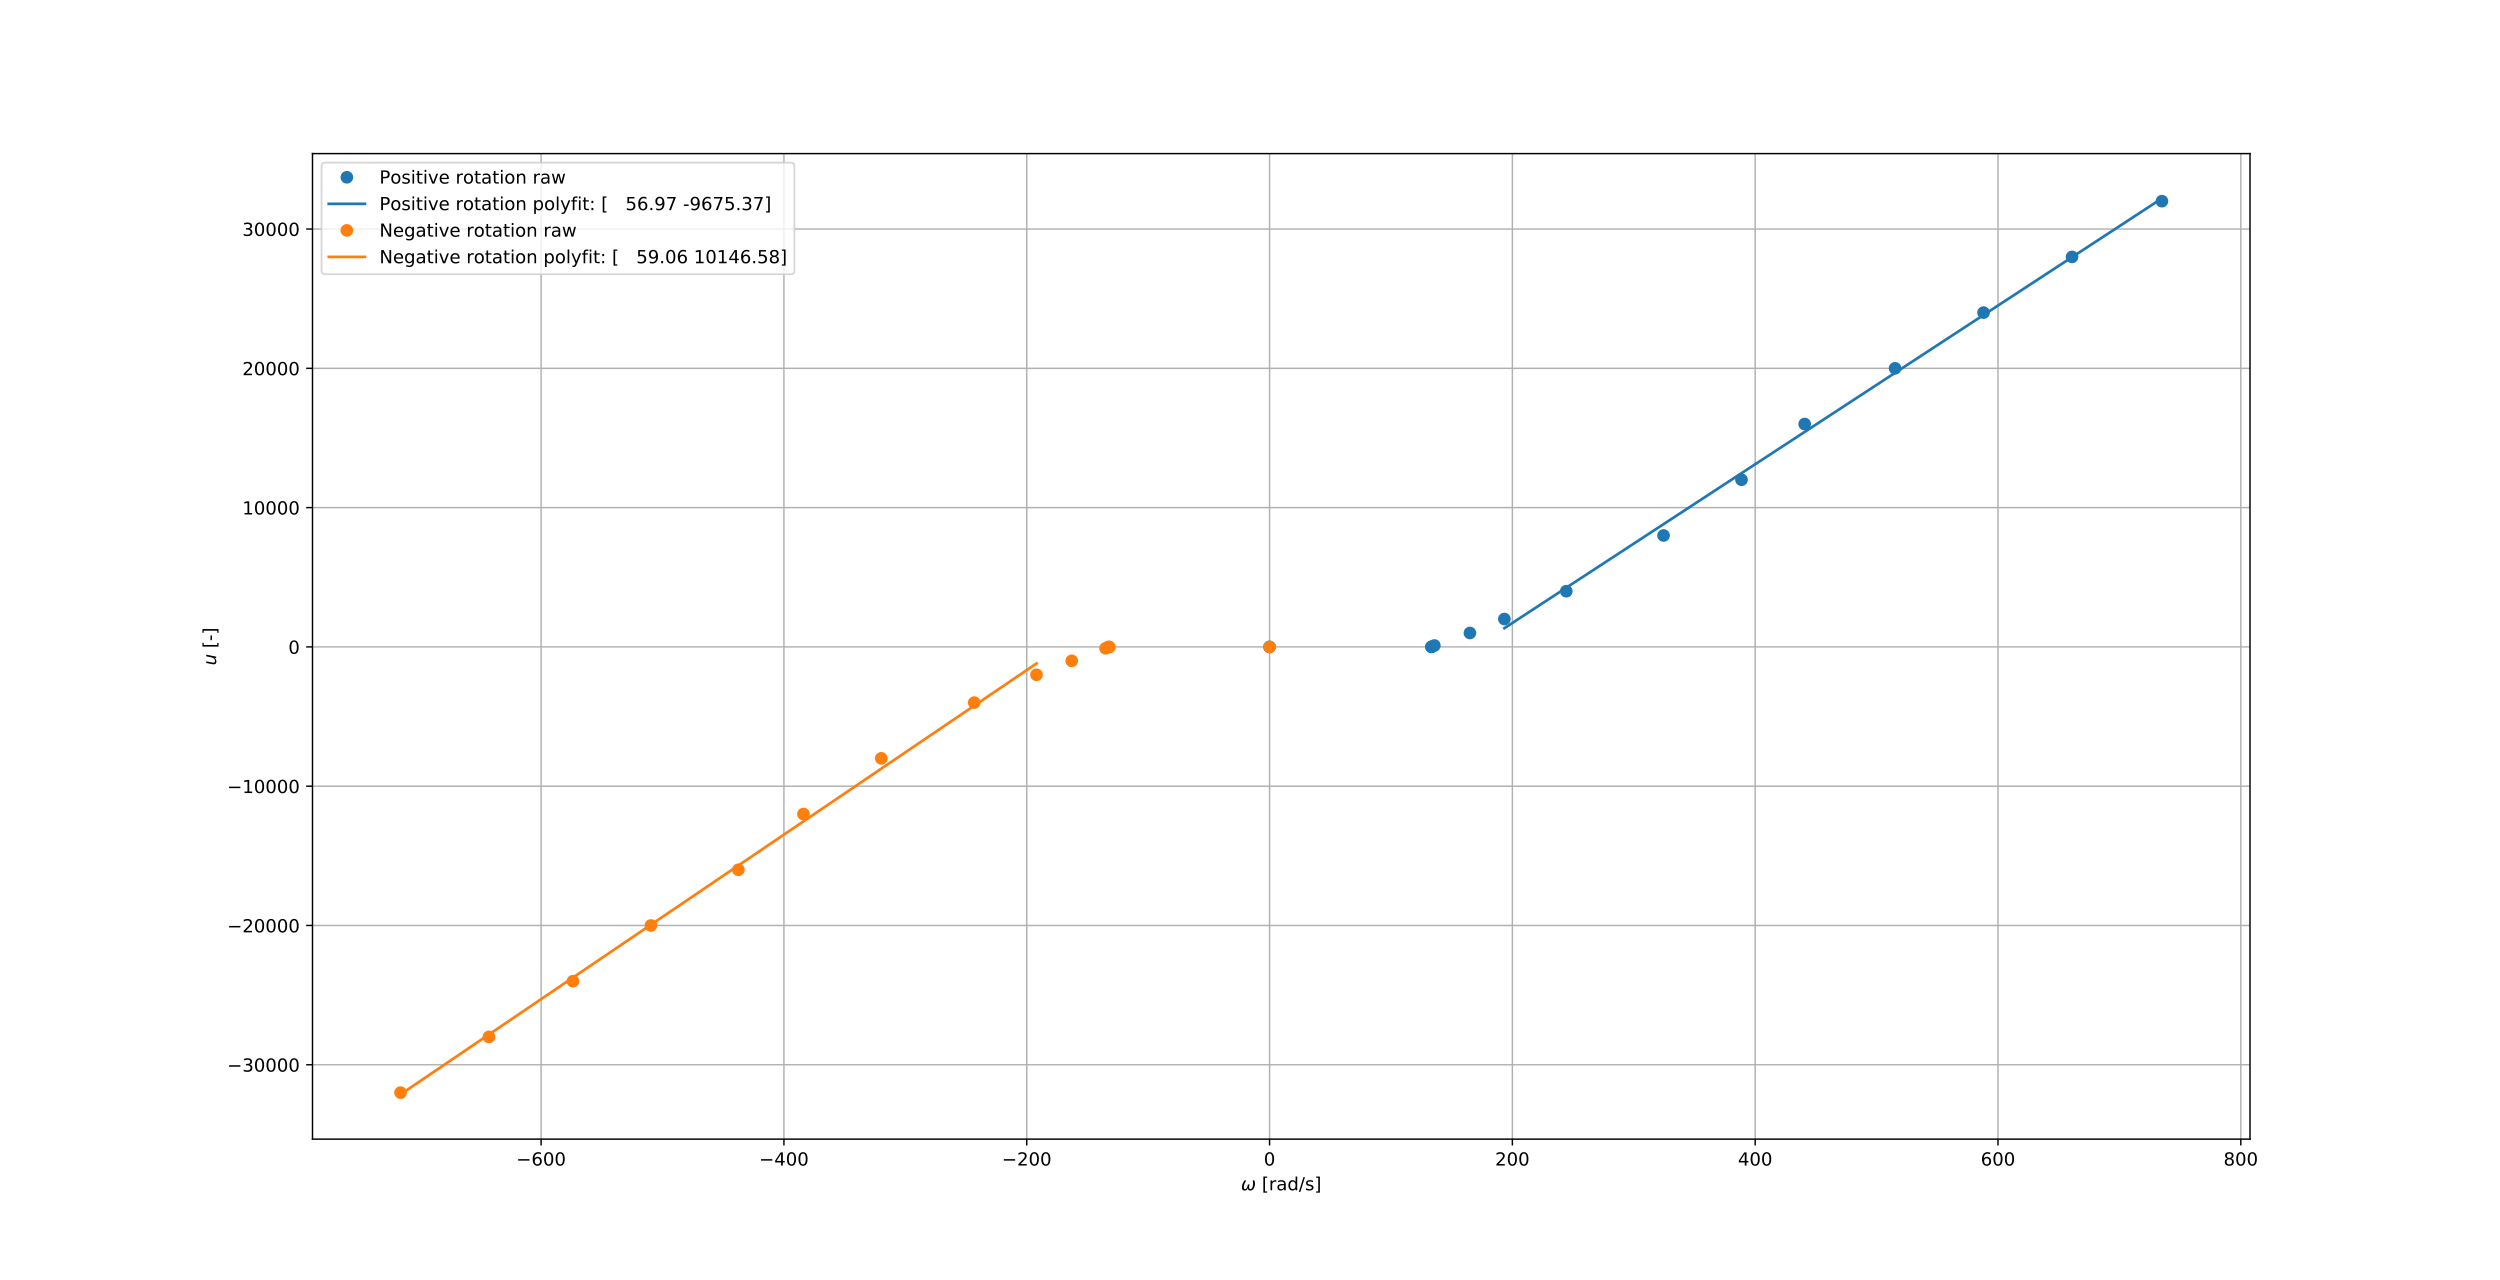 <?xml version="1.0" encoding="utf-8" standalone="no"?>
<!DOCTYPE svg PUBLIC "-//W3C//DTD SVG 1.1//EN"
  "http://www.w3.org/Graphics/SVG/1.1/DTD/svg11.dtd">
<!-- Created with matplotlib (https://matplotlib.org/) -->
<svg height="707.76pt" version="1.1" viewBox="0 0 1382.4 707.76" width="1382.4pt" xmlns="http://www.w3.org/2000/svg" xmlns:xlink="http://www.w3.org/1999/xlink">
 <defs>
  <style type="text/css">
*{stroke-linecap:butt;stroke-linejoin:round;}
  </style>
 </defs>
 <g id="figure_1">
  <g id="patch_1">
   <path d="M 0 707.76 
L 1382.4 707.76 
L 1382.4 0 
L 0 0 
z
" style="fill:#ffffff;"/>
  </g>
  <g id="axes_1">
   <g id="patch_2">
    <path d="M 172.8 629.906 
L 1244.16 629.906 
L 1244.16 84.931 
L 172.8 84.931 
z
" style="fill:#ffffff;"/>
   </g>
   <g id="matplotlib.axis_1">
    <g id="xtick_1">
     <g id="line2d_1">
      <path clip-path="url(#pb2c3be7942)" d="M 299.212 629.906 
L 299.212 84.931 
" style="fill:none;stroke:#b0b0b0;stroke-linecap:square;stroke-width:0.8;"/>
     </g>
     <g id="line2d_2">
      <defs>
       <path d="M 0 0 
L 0 3.5 
" id="mdb4cc1fb29" style="stroke:#000000;stroke-width:0.8;"/>
      </defs>
      <g>
       <use style="stroke:#000000;stroke-width:0.8;" x="299.212" xlink:href="#mdb4cc1fb29" y="629.906"/>
      </g>
     </g>
     <g id="text_1">
      <!-- −600 -->
      <defs>
       <path d="M 10.594 35.5 
L 73.188 35.5 
L 73.188 27.203 
L 10.594 27.203 
z
" id="DejaVuSans-8722"/>
       <path d="M 33.016 40.375 
Q 26.375 40.375 22.484 35.828 
Q 18.609 31.297 18.609 23.391 
Q 18.609 15.531 22.484 10.953 
Q 26.375 6.391 33.016 6.391 
Q 39.656 6.391 43.531 10.953 
Q 47.406 15.531 47.406 23.391 
Q 47.406 31.297 43.531 35.828 
Q 39.656 40.375 33.016 40.375 
z
M 52.594 71.297 
L 52.594 62.312 
Q 48.875 64.062 45.094 64.984 
Q 41.312 65.922 37.594 65.922 
Q 27.828 65.922 22.672 59.328 
Q 17.531 52.734 16.797 39.406 
Q 19.672 43.656 24.016 45.922 
Q 28.375 48.188 33.594 48.188 
Q 44.578 48.188 50.953 41.516 
Q 57.328 34.859 57.328 23.391 
Q 57.328 12.156 50.688 5.359 
Q 44.047 -1.422 33.016 -1.422 
Q 20.359 -1.422 13.672 8.266 
Q 6.984 17.969 6.984 36.375 
Q 6.984 53.656 15.188 63.938 
Q 23.391 74.219 37.203 74.219 
Q 40.922 74.219 44.703 73.484 
Q 48.484 72.75 52.594 71.297 
z
" id="DejaVuSans-54"/>
       <path d="M 31.781 66.406 
Q 24.172 66.406 20.328 58.906 
Q 16.5 51.422 16.5 36.375 
Q 16.5 21.391 20.328 13.891 
Q 24.172 6.391 31.781 6.391 
Q 39.453 6.391 43.281 13.891 
Q 47.125 21.391 47.125 36.375 
Q 47.125 51.422 43.281 58.906 
Q 39.453 66.406 31.781 66.406 
z
M 31.781 74.219 
Q 44.047 74.219 50.516 64.516 
Q 56.984 54.828 56.984 36.375 
Q 56.984 17.969 50.516 8.266 
Q 44.047 -1.422 31.781 -1.422 
Q 19.531 -1.422 13.062 8.266 
Q 6.594 17.969 6.594 36.375 
Q 6.594 54.828 13.062 64.516 
Q 19.531 74.219 31.781 74.219 
z
" id="DejaVuSans-48"/>
      </defs>
      <g transform="translate(285.478 644.505)scale(0.1 -0.1)">
       <use xlink:href="#DejaVuSans-8722"/>
       <use x="83.789" xlink:href="#DejaVuSans-54"/>
       <use x="147.412" xlink:href="#DejaVuSans-48"/>
       <use x="211.035" xlink:href="#DejaVuSans-48"/>
      </g>
     </g>
    </g>
    <g id="xtick_2">
     <g id="line2d_3">
      <path clip-path="url(#pb2c3be7942)" d="M 433.478 629.906 
L 433.478 84.931 
" style="fill:none;stroke:#b0b0b0;stroke-linecap:square;stroke-width:0.8;"/>
     </g>
     <g id="line2d_4">
      <g>
       <use style="stroke:#000000;stroke-width:0.8;" x="433.478" xlink:href="#mdb4cc1fb29" y="629.906"/>
      </g>
     </g>
     <g id="text_2">
      <!-- −400 -->
      <defs>
       <path d="M 37.797 64.312 
L 12.891 25.391 
L 37.797 25.391 
z
M 35.203 72.906 
L 47.609 72.906 
L 47.609 25.391 
L 58.016 25.391 
L 58.016 17.188 
L 47.609 17.188 
L 47.609 0 
L 37.797 0 
L 37.797 17.188 
L 4.891 17.188 
L 4.891 26.703 
z
" id="DejaVuSans-52"/>
      </defs>
      <g transform="translate(419.745 644.505)scale(0.1 -0.1)">
       <use xlink:href="#DejaVuSans-8722"/>
       <use x="83.789" xlink:href="#DejaVuSans-52"/>
       <use x="147.412" xlink:href="#DejaVuSans-48"/>
       <use x="211.035" xlink:href="#DejaVuSans-48"/>
      </g>
     </g>
    </g>
    <g id="xtick_3">
     <g id="line2d_5">
      <path clip-path="url(#pb2c3be7942)" d="M 567.745 629.906 
L 567.745 84.931 
" style="fill:none;stroke:#b0b0b0;stroke-linecap:square;stroke-width:0.8;"/>
     </g>
     <g id="line2d_6">
      <g>
       <use style="stroke:#000000;stroke-width:0.8;" x="567.745" xlink:href="#mdb4cc1fb29" y="629.906"/>
      </g>
     </g>
     <g id="text_3">
      <!-- −200 -->
      <defs>
       <path d="M 19.188 8.297 
L 53.609 8.297 
L 53.609 0 
L 7.328 0 
L 7.328 8.297 
Q 12.938 14.109 22.625 23.891 
Q 32.328 33.688 34.812 36.531 
Q 39.547 41.844 41.422 45.531 
Q 43.312 49.219 43.312 52.781 
Q 43.312 58.594 39.234 62.25 
Q 35.156 65.922 28.609 65.922 
Q 23.969 65.922 18.812 64.312 
Q 13.672 62.703 7.812 59.422 
L 7.812 69.391 
Q 13.766 71.781 18.938 73 
Q 24.125 74.219 28.422 74.219 
Q 39.75 74.219 46.484 68.547 
Q 53.219 62.891 53.219 53.422 
Q 53.219 48.922 51.531 44.891 
Q 49.859 40.875 45.406 35.406 
Q 44.188 33.984 37.641 27.219 
Q 31.109 20.453 19.188 8.297 
z
" id="DejaVuSans-50"/>
      </defs>
      <g transform="translate(554.012 644.505)scale(0.1 -0.1)">
       <use xlink:href="#DejaVuSans-8722"/>
       <use x="83.789" xlink:href="#DejaVuSans-50"/>
       <use x="147.412" xlink:href="#DejaVuSans-48"/>
       <use x="211.035" xlink:href="#DejaVuSans-48"/>
      </g>
     </g>
    </g>
    <g id="xtick_4">
     <g id="line2d_7">
      <path clip-path="url(#pb2c3be7942)" d="M 702.012 629.906 
L 702.012 84.931 
" style="fill:none;stroke:#b0b0b0;stroke-linecap:square;stroke-width:0.8;"/>
     </g>
     <g id="line2d_8">
      <g>
       <use style="stroke:#000000;stroke-width:0.8;" x="702.012" xlink:href="#mdb4cc1fb29" y="629.906"/>
      </g>
     </g>
     <g id="text_4">
      <!-- 0 -->
      <g transform="translate(698.831 644.505)scale(0.1 -0.1)">
       <use xlink:href="#DejaVuSans-48"/>
      </g>
     </g>
    </g>
    <g id="xtick_5">
     <g id="line2d_9">
      <path clip-path="url(#pb2c3be7942)" d="M 836.279 629.906 
L 836.279 84.931 
" style="fill:none;stroke:#b0b0b0;stroke-linecap:square;stroke-width:0.8;"/>
     </g>
     <g id="line2d_10">
      <g>
       <use style="stroke:#000000;stroke-width:0.8;" x="836.279" xlink:href="#mdb4cc1fb29" y="629.906"/>
      </g>
     </g>
     <g id="text_5">
      <!-- 200 -->
      <g transform="translate(826.735 644.505)scale(0.1 -0.1)">
       <use xlink:href="#DejaVuSans-50"/>
       <use x="63.623" xlink:href="#DejaVuSans-48"/>
       <use x="127.246" xlink:href="#DejaVuSans-48"/>
      </g>
     </g>
    </g>
    <g id="xtick_6">
     <g id="line2d_11">
      <path clip-path="url(#pb2c3be7942)" d="M 970.546 629.906 
L 970.546 84.931 
" style="fill:none;stroke:#b0b0b0;stroke-linecap:square;stroke-width:0.8;"/>
     </g>
     <g id="line2d_12">
      <g>
       <use style="stroke:#000000;stroke-width:0.8;" x="970.546" xlink:href="#mdb4cc1fb29" y="629.906"/>
      </g>
     </g>
     <g id="text_6">
      <!-- 400 -->
      <g transform="translate(961.002 644.505)scale(0.1 -0.1)">
       <use xlink:href="#DejaVuSans-52"/>
       <use x="63.623" xlink:href="#DejaVuSans-48"/>
       <use x="127.246" xlink:href="#DejaVuSans-48"/>
      </g>
     </g>
    </g>
    <g id="xtick_7">
     <g id="line2d_13">
      <path clip-path="url(#pb2c3be7942)" d="M 1104.813 629.906 
L 1104.813 84.931 
" style="fill:none;stroke:#b0b0b0;stroke-linecap:square;stroke-width:0.8;"/>
     </g>
     <g id="line2d_14">
      <g>
       <use style="stroke:#000000;stroke-width:0.8;" x="1104.813" xlink:href="#mdb4cc1fb29" y="629.906"/>
      </g>
     </g>
     <g id="text_7">
      <!-- 600 -->
      <g transform="translate(1095.269 644.505)scale(0.1 -0.1)">
       <use xlink:href="#DejaVuSans-54"/>
       <use x="63.623" xlink:href="#DejaVuSans-48"/>
       <use x="127.246" xlink:href="#DejaVuSans-48"/>
      </g>
     </g>
    </g>
    <g id="xtick_8">
     <g id="line2d_15">
      <path clip-path="url(#pb2c3be7942)" d="M 1239.08 629.906 
L 1239.08 84.931 
" style="fill:none;stroke:#b0b0b0;stroke-linecap:square;stroke-width:0.8;"/>
     </g>
     <g id="line2d_16">
      <g>
       <use style="stroke:#000000;stroke-width:0.8;" x="1239.08" xlink:href="#mdb4cc1fb29" y="629.906"/>
      </g>
     </g>
     <g id="text_8">
      <!-- 800 -->
      <defs>
       <path d="M 31.781 34.625 
Q 24.75 34.625 20.719 30.859 
Q 16.703 27.094 16.703 20.516 
Q 16.703 13.922 20.719 10.156 
Q 24.75 6.391 31.781 6.391 
Q 38.812 6.391 42.859 10.172 
Q 46.922 13.969 46.922 20.516 
Q 46.922 27.094 42.891 30.859 
Q 38.875 34.625 31.781 34.625 
z
M 21.922 38.812 
Q 15.578 40.375 12.031 44.719 
Q 8.5 49.078 8.5 55.328 
Q 8.5 64.062 14.719 69.141 
Q 20.953 74.219 31.781 74.219 
Q 42.672 74.219 48.875 69.141 
Q 55.078 64.062 55.078 55.328 
Q 55.078 49.078 51.531 44.719 
Q 48 40.375 41.703 38.812 
Q 48.828 37.156 52.797 32.312 
Q 56.781 27.484 56.781 20.516 
Q 56.781 9.906 50.312 4.234 
Q 43.844 -1.422 31.781 -1.422 
Q 19.734 -1.422 13.25 4.234 
Q 6.781 9.906 6.781 20.516 
Q 6.781 27.484 10.781 32.312 
Q 14.797 37.156 21.922 38.812 
z
M 18.312 54.391 
Q 18.312 48.734 21.844 45.562 
Q 25.391 42.391 31.781 42.391 
Q 38.141 42.391 41.719 45.562 
Q 45.312 48.734 45.312 54.391 
Q 45.312 60.062 41.719 63.234 
Q 38.141 66.406 31.781 66.406 
Q 25.391 66.406 21.844 63.234 
Q 18.312 60.062 18.312 54.391 
z
" id="DejaVuSans-56"/>
      </defs>
      <g transform="translate(1229.536 644.505)scale(0.1 -0.1)">
       <use xlink:href="#DejaVuSans-56"/>
       <use x="63.623" xlink:href="#DejaVuSans-48"/>
       <use x="127.246" xlink:href="#DejaVuSans-48"/>
      </g>
     </g>
    </g>
    <g id="text_9">
     <!-- $\omega$ [rad/s] -->
     <defs>
      <path d="M 21.391 -1.422 
Q 1.125 -1.422 6.781 27.594 
Q 8.984 39.062 19.625 54.688 
L 29.297 54.688 
Q 19.234 39.062 17 27.344 
Q 12.797 6.203 23.734 6.203 
Q 33.844 6.203 38.719 32.469 
L 47.016 32.469 
Q 41.703 6.062 51.812 6.203 
Q 62.703 6.297 66.797 27.344 
Q 69.047 39.062 65.141 54.688 
L 74.812 54.688 
Q 79.297 39.062 77.094 27.594 
Q 71.531 -1.469 51.219 -1.422 
Q 37.938 -1.375 39.109 13.188 
Q 34.281 -1.422 21.391 -1.422 
z
" id="DejaVuSans-Oblique-969"/>
      <path id="DejaVuSans-32"/>
      <path d="M 8.594 75.984 
L 29.297 75.984 
L 29.297 69 
L 17.578 69 
L 17.578 -6.203 
L 29.297 -6.203 
L 29.297 -13.188 
L 8.594 -13.188 
z
" id="DejaVuSans-91"/>
      <path d="M 41.109 46.297 
Q 39.594 47.172 37.812 47.578 
Q 36.031 48 33.891 48 
Q 26.266 48 22.188 43.047 
Q 18.109 38.094 18.109 28.812 
L 18.109 0 
L 9.078 0 
L 9.078 54.688 
L 18.109 54.688 
L 18.109 46.188 
Q 20.953 51.172 25.484 53.578 
Q 30.031 56 36.531 56 
Q 37.453 56 38.578 55.875 
Q 39.703 55.766 41.062 55.516 
z
" id="DejaVuSans-114"/>
      <path d="M 34.281 27.484 
Q 23.391 27.484 19.188 25 
Q 14.984 22.516 14.984 16.5 
Q 14.984 11.719 18.141 8.906 
Q 21.297 6.109 26.703 6.109 
Q 34.188 6.109 38.703 11.406 
Q 43.219 16.703 43.219 25.484 
L 43.219 27.484 
z
M 52.203 31.203 
L 52.203 0 
L 43.219 0 
L 43.219 8.297 
Q 40.141 3.328 35.547 0.953 
Q 30.953 -1.422 24.312 -1.422 
Q 15.922 -1.422 10.953 3.297 
Q 6 8.016 6 15.922 
Q 6 25.141 12.172 29.828 
Q 18.359 34.516 30.609 34.516 
L 43.219 34.516 
L 43.219 35.406 
Q 43.219 41.609 39.141 45 
Q 35.062 48.391 27.688 48.391 
Q 23 48.391 18.547 47.266 
Q 14.109 46.141 10.016 43.891 
L 10.016 52.203 
Q 14.938 54.109 19.578 55.047 
Q 24.219 56 28.609 56 
Q 40.484 56 46.344 49.844 
Q 52.203 43.703 52.203 31.203 
z
" id="DejaVuSans-97"/>
      <path d="M 45.406 46.391 
L 45.406 75.984 
L 54.391 75.984 
L 54.391 0 
L 45.406 0 
L 45.406 8.203 
Q 42.578 3.328 38.25 0.953 
Q 33.938 -1.422 27.875 -1.422 
Q 17.969 -1.422 11.734 6.484 
Q 5.516 14.406 5.516 27.297 
Q 5.516 40.188 11.734 48.094 
Q 17.969 56 27.875 56 
Q 33.938 56 38.25 53.625 
Q 42.578 51.266 45.406 46.391 
z
M 14.797 27.297 
Q 14.797 17.391 18.875 11.75 
Q 22.953 6.109 30.078 6.109 
Q 37.203 6.109 41.297 11.75 
Q 45.406 17.391 45.406 27.297 
Q 45.406 37.203 41.297 42.844 
Q 37.203 48.484 30.078 48.484 
Q 22.953 48.484 18.875 42.844 
Q 14.797 37.203 14.797 27.297 
z
" id="DejaVuSans-100"/>
      <path d="M 25.391 72.906 
L 33.688 72.906 
L 8.297 -9.281 
L 0 -9.281 
z
" id="DejaVuSans-47"/>
      <path d="M 44.281 53.078 
L 44.281 44.578 
Q 40.484 46.531 36.375 47.5 
Q 32.281 48.484 27.875 48.484 
Q 21.188 48.484 17.844 46.438 
Q 14.5 44.391 14.5 40.281 
Q 14.5 37.156 16.891 35.375 
Q 19.281 33.594 26.516 31.984 
L 29.594 31.297 
Q 39.156 29.25 43.188 25.516 
Q 47.219 21.781 47.219 15.094 
Q 47.219 7.469 41.188 3.016 
Q 35.156 -1.422 24.609 -1.422 
Q 20.219 -1.422 15.453 -0.562 
Q 10.688 0.297 5.422 2 
L 5.422 11.281 
Q 10.406 8.688 15.234 7.391 
Q 20.062 6.109 24.812 6.109 
Q 31.156 6.109 34.562 8.281 
Q 37.984 10.453 37.984 14.406 
Q 37.984 18.062 35.516 20.016 
Q 33.062 21.969 24.703 23.781 
L 21.578 24.516 
Q 13.234 26.266 9.516 29.906 
Q 5.812 33.547 5.812 39.891 
Q 5.812 47.609 11.281 51.797 
Q 16.75 56 26.812 56 
Q 31.781 56 36.172 55.266 
Q 40.578 54.547 44.281 53.078 
z
" id="DejaVuSans-115"/>
      <path d="M 30.422 75.984 
L 30.422 -13.188 
L 9.719 -13.188 
L 9.719 -6.203 
L 21.391 -6.203 
L 21.391 69 
L 9.719 69 
L 9.719 75.984 
z
" id="DejaVuSans-93"/>
     </defs>
     <g transform="translate(686.18 658.183)scale(0.1 -0.1)">
      <use transform="translate(0 0.016)" xlink:href="#DejaVuSans-Oblique-969"/>
      <use transform="translate(83.74 0.016)" xlink:href="#DejaVuSans-32"/>
      <use transform="translate(115.527 0.016)" xlink:href="#DejaVuSans-91"/>
      <use transform="translate(154.541 0.016)" xlink:href="#DejaVuSans-114"/>
      <use transform="translate(195.654 0.016)" xlink:href="#DejaVuSans-97"/>
      <use transform="translate(256.934 0.016)" xlink:href="#DejaVuSans-100"/>
      <use transform="translate(320.41 0.016)" xlink:href="#DejaVuSans-47"/>
      <use transform="translate(354.102 0.016)" xlink:href="#DejaVuSans-115"/>
      <use transform="translate(406.201 0.016)" xlink:href="#DejaVuSans-93"/>
     </g>
    </g>
   </g>
   <g id="matplotlib.axis_2">
    <g id="ytick_1">
     <g id="line2d_17">
      <path clip-path="url(#pb2c3be7942)" d="M 172.8 588.778 
L 1244.16 588.778 
" style="fill:none;stroke:#b0b0b0;stroke-linecap:square;stroke-width:0.8;"/>
     </g>
     <g id="line2d_18">
      <defs>
       <path d="M 0 0 
L -3.5 0 
" id="m705e03f61e" style="stroke:#000000;stroke-width:0.8;"/>
      </defs>
      <g>
       <use style="stroke:#000000;stroke-width:0.8;" x="172.8" xlink:href="#m705e03f61e" y="588.778"/>
      </g>
     </g>
     <g id="text_10">
      <!-- −30000 -->
      <defs>
       <path d="M 40.578 39.312 
Q 47.656 37.797 51.625 33 
Q 55.609 28.219 55.609 21.188 
Q 55.609 10.406 48.188 4.484 
Q 40.766 -1.422 27.094 -1.422 
Q 22.516 -1.422 17.656 -0.516 
Q 12.797 0.391 7.625 2.203 
L 7.625 11.719 
Q 11.719 9.328 16.594 8.109 
Q 21.484 6.891 26.812 6.891 
Q 36.078 6.891 40.938 10.547 
Q 45.797 14.203 45.797 21.188 
Q 45.797 27.641 41.281 31.266 
Q 36.766 34.906 28.719 34.906 
L 20.219 34.906 
L 20.219 43.016 
L 29.109 43.016 
Q 36.375 43.016 40.234 45.922 
Q 44.094 48.828 44.094 54.297 
Q 44.094 59.906 40.109 62.906 
Q 36.141 65.922 28.719 65.922 
Q 24.656 65.922 20.016 65.031 
Q 15.375 64.156 9.812 62.312 
L 9.812 71.094 
Q 15.438 72.656 20.344 73.438 
Q 25.25 74.219 29.594 74.219 
Q 40.828 74.219 47.359 69.109 
Q 53.906 64.016 53.906 55.328 
Q 53.906 49.266 50.438 45.094 
Q 46.969 40.922 40.578 39.312 
z
" id="DejaVuSans-51"/>
      </defs>
      <g transform="translate(125.608 592.577)scale(0.1 -0.1)">
       <use xlink:href="#DejaVuSans-8722"/>
       <use x="83.789" xlink:href="#DejaVuSans-51"/>
       <use x="147.412" xlink:href="#DejaVuSans-48"/>
       <use x="211.035" xlink:href="#DejaVuSans-48"/>
       <use x="274.658" xlink:href="#DejaVuSans-48"/>
       <use x="338.281" xlink:href="#DejaVuSans-48"/>
      </g>
     </g>
    </g>
    <g id="ytick_2">
     <g id="line2d_19">
      <path clip-path="url(#pb2c3be7942)" d="M 172.8 511.756 
L 1244.16 511.756 
" style="fill:none;stroke:#b0b0b0;stroke-linecap:square;stroke-width:0.8;"/>
     </g>
     <g id="line2d_20">
      <g>
       <use style="stroke:#000000;stroke-width:0.8;" x="172.8" xlink:href="#m705e03f61e" y="511.756"/>
      </g>
     </g>
     <g id="text_11">
      <!-- −20000 -->
      <g transform="translate(125.608 515.555)scale(0.1 -0.1)">
       <use xlink:href="#DejaVuSans-8722"/>
       <use x="83.789" xlink:href="#DejaVuSans-50"/>
       <use x="147.412" xlink:href="#DejaVuSans-48"/>
       <use x="211.035" xlink:href="#DejaVuSans-48"/>
       <use x="274.658" xlink:href="#DejaVuSans-48"/>
       <use x="338.281" xlink:href="#DejaVuSans-48"/>
      </g>
     </g>
    </g>
    <g id="ytick_3">
     <g id="line2d_21">
      <path clip-path="url(#pb2c3be7942)" d="M 172.8 434.734 
L 1244.16 434.734 
" style="fill:none;stroke:#b0b0b0;stroke-linecap:square;stroke-width:0.8;"/>
     </g>
     <g id="line2d_22">
      <g>
       <use style="stroke:#000000;stroke-width:0.8;" x="172.8" xlink:href="#m705e03f61e" y="434.734"/>
      </g>
     </g>
     <g id="text_12">
      <!-- −10000 -->
      <defs>
       <path d="M 12.406 8.297 
L 28.516 8.297 
L 28.516 63.922 
L 10.984 60.406 
L 10.984 69.391 
L 28.422 72.906 
L 38.281 72.906 
L 38.281 8.297 
L 54.391 8.297 
L 54.391 0 
L 12.406 0 
z
" id="DejaVuSans-49"/>
      </defs>
      <g transform="translate(125.608 438.533)scale(0.1 -0.1)">
       <use xlink:href="#DejaVuSans-8722"/>
       <use x="83.789" xlink:href="#DejaVuSans-49"/>
       <use x="147.412" xlink:href="#DejaVuSans-48"/>
       <use x="211.035" xlink:href="#DejaVuSans-48"/>
       <use x="274.658" xlink:href="#DejaVuSans-48"/>
       <use x="338.281" xlink:href="#DejaVuSans-48"/>
      </g>
     </g>
    </g>
    <g id="ytick_4">
     <g id="line2d_23">
      <path clip-path="url(#pb2c3be7942)" d="M 172.8 357.712 
L 1244.16 357.712 
" style="fill:none;stroke:#b0b0b0;stroke-linecap:square;stroke-width:0.8;"/>
     </g>
     <g id="line2d_24">
      <g>
       <use style="stroke:#000000;stroke-width:0.8;" x="172.8" xlink:href="#m705e03f61e" y="357.712"/>
      </g>
     </g>
     <g id="text_13">
      <!-- 0 -->
      <g transform="translate(159.438 361.511)scale(0.1 -0.1)">
       <use xlink:href="#DejaVuSans-48"/>
      </g>
     </g>
    </g>
    <g id="ytick_5">
     <g id="line2d_25">
      <path clip-path="url(#pb2c3be7942)" d="M 172.8 280.69 
L 1244.16 280.69 
" style="fill:none;stroke:#b0b0b0;stroke-linecap:square;stroke-width:0.8;"/>
     </g>
     <g id="line2d_26">
      <g>
       <use style="stroke:#000000;stroke-width:0.8;" x="172.8" xlink:href="#m705e03f61e" y="280.69"/>
      </g>
     </g>
     <g id="text_14">
      <!-- 10000 -->
      <g transform="translate(133.988 284.489)scale(0.1 -0.1)">
       <use xlink:href="#DejaVuSans-49"/>
       <use x="63.623" xlink:href="#DejaVuSans-48"/>
       <use x="127.246" xlink:href="#DejaVuSans-48"/>
       <use x="190.869" xlink:href="#DejaVuSans-48"/>
       <use x="254.492" xlink:href="#DejaVuSans-48"/>
      </g>
     </g>
    </g>
    <g id="ytick_6">
     <g id="line2d_27">
      <path clip-path="url(#pb2c3be7942)" d="M 172.8 203.668 
L 1244.16 203.668 
" style="fill:none;stroke:#b0b0b0;stroke-linecap:square;stroke-width:0.8;"/>
     </g>
     <g id="line2d_28">
      <g>
       <use style="stroke:#000000;stroke-width:0.8;" x="172.8" xlink:href="#m705e03f61e" y="203.668"/>
      </g>
     </g>
     <g id="text_15">
      <!-- 20000 -->
      <g transform="translate(133.988 207.467)scale(0.1 -0.1)">
       <use xlink:href="#DejaVuSans-50"/>
       <use x="63.623" xlink:href="#DejaVuSans-48"/>
       <use x="127.246" xlink:href="#DejaVuSans-48"/>
       <use x="190.869" xlink:href="#DejaVuSans-48"/>
       <use x="254.492" xlink:href="#DejaVuSans-48"/>
      </g>
     </g>
    </g>
    <g id="ytick_7">
     <g id="line2d_29">
      <path clip-path="url(#pb2c3be7942)" d="M 172.8 126.646 
L 1244.16 126.646 
" style="fill:none;stroke:#b0b0b0;stroke-linecap:square;stroke-width:0.8;"/>
     </g>
     <g id="line2d_30">
      <g>
       <use style="stroke:#000000;stroke-width:0.8;" x="172.8" xlink:href="#m705e03f61e" y="126.646"/>
      </g>
     </g>
     <g id="text_16">
      <!-- 30000 -->
      <g transform="translate(133.988 130.445)scale(0.1 -0.1)">
       <use xlink:href="#DejaVuSans-51"/>
       <use x="63.623" xlink:href="#DejaVuSans-48"/>
       <use x="127.246" xlink:href="#DejaVuSans-48"/>
       <use x="190.869" xlink:href="#DejaVuSans-48"/>
       <use x="254.492" xlink:href="#DejaVuSans-48"/>
      </g>
     </g>
    </g>
    <g id="text_17">
     <!-- $u$ [-] -->
     <defs>
      <path d="M 6.688 21.688 
L 13.094 54.688 
L 22.125 54.688 
L 15.719 22.016 
Q 15.234 19.625 15.016 17.922 
Q 14.797 16.219 14.797 15.094 
Q 14.797 10.938 17.328 8.656 
Q 19.875 6.391 24.516 6.391 
Q 31.734 6.391 37 11.266 
Q 42.281 16.156 43.891 24.422 
L 49.906 54.688 
L 58.891 54.688 
L 48.297 0 
L 39.312 0 
L 41.109 8.594 
Q 37.312 3.812 32.062 1.188 
Q 26.812 -1.422 20.906 -1.422 
Q 13.719 -1.422 9.719 2.516 
Q 5.719 6.453 5.719 13.484 
Q 5.719 14.938 5.953 17.141 
Q 6.203 19.344 6.688 21.688 
z
" id="DejaVuSans-Oblique-117"/>
      <path d="M 4.891 31.391 
L 31.203 31.391 
L 31.203 23.391 
L 4.891 23.391 
z
" id="DejaVuSans-45"/>
     </defs>
     <g transform="translate(119.528 367.919)rotate(-90)scale(0.1 -0.1)">
      <use transform="translate(0 0.016)" xlink:href="#DejaVuSans-Oblique-117"/>
      <use transform="translate(63.379 0.016)" xlink:href="#DejaVuSans-32"/>
      <use transform="translate(95.166 0.016)" xlink:href="#DejaVuSans-91"/>
      <use transform="translate(134.18 0.016)" xlink:href="#DejaVuSans-45"/>
      <use transform="translate(170.264 0.016)" xlink:href="#DejaVuSans-93"/>
     </g>
    </g>
   </g>
   <g id="line2d_31">
    <defs>
     <path d="M 0 3 
C 0.796 3 1.559 2.684 2.121 2.121 
C 2.684 1.559 3 0.796 3 0 
C 3 -0.796 2.684 -1.559 2.121 -2.121 
C 1.559 -2.684 0.796 -3 0 -3 
C -0.796 -3 -1.559 -2.684 -2.121 -2.121 
C -2.684 -1.559 -3 -0.796 -3 0 
C -3 0.796 -2.684 1.559 -2.121 2.121 
C -1.559 2.684 -0.796 3 0 3 
z
" id="mf7dfe89424" style="stroke:#1f77b4;"/>
    </defs>
    <g clip-path="url(#pb2c3be7942)">
     <use style="fill:#1f77b4;stroke:#1f77b4;" x="702.012" xlink:href="#mf7dfe89424" y="357.712"/>
     <use style="fill:#1f77b4;stroke:#1f77b4;" x="791.436" xlink:href="#mf7dfe89424" y="357.704"/>
     <use style="fill:#1f77b4;stroke:#1f77b4;" x="791.788" xlink:href="#mf7dfe89424" y="357.635"/>
     <use style="fill:#1f77b4;stroke:#1f77b4;" x="793.124" xlink:href="#mf7dfe89424" y="356.942"/>
     <use style="fill:#1f77b4;stroke:#1f77b4;" x="812.808" xlink:href="#mf7dfe89424" y="350.01"/>
     <use style="fill:#1f77b4;stroke:#1f77b4;" x="831.86" xlink:href="#mf7dfe89424" y="342.307"/>
     <use style="fill:#1f77b4;stroke:#1f77b4;" x="866.097" xlink:href="#mf7dfe89424" y="326.903"/>
     <use style="fill:#1f77b4;stroke:#1f77b4;" x="919.878" xlink:href="#mf7dfe89424" y="296.094"/>
     <use style="fill:#1f77b4;stroke:#1f77b4;" x="962.973" xlink:href="#mf7dfe89424" y="265.285"/>
     <use style="fill:#1f77b4;stroke:#1f77b4;" x="997.913" xlink:href="#mf7dfe89424" y="234.477"/>
     <use style="fill:#1f77b4;stroke:#1f77b4;" x="1047.898" xlink:href="#mf7dfe89424" y="203.668"/>
     <use style="fill:#1f77b4;stroke:#1f77b4;" x="1096.828" xlink:href="#mf7dfe89424" y="172.859"/>
     <use style="fill:#1f77b4;stroke:#1f77b4;" x="1145.758" xlink:href="#mf7dfe89424" y="142.05"/>
     <use style="fill:#1f77b4;stroke:#1f77b4;" x="1195.462" xlink:href="#mf7dfe89424" y="111.241"/>
    </g>
   </g>
   <g id="line2d_32">
    <path clip-path="url(#pb2c3be7942)" d="M 831.86 347.362 
L 835.533 344.961 
L 839.205 342.561 
L 842.878 340.16 
L 846.551 337.76 
L 850.224 335.359 
L 853.896 332.958 
L 857.569 330.558 
L 861.242 328.157 
L 864.915 325.757 
L 868.587 323.356 
L 872.26 320.955 
L 875.933 318.555 
L 879.606 316.154 
L 883.278 313.754 
L 886.951 311.353 
L 890.624 308.952 
L 894.297 306.552 
L 897.969 304.151 
L 901.642 301.751 
L 905.315 299.35 
L 908.988 296.949 
L 912.66 294.549 
L 916.333 292.148 
L 920.006 289.748 
L 923.679 287.347 
L 927.351 284.946 
L 931.024 282.546 
L 934.697 280.145 
L 938.37 277.745 
L 942.042 275.344 
L 945.715 272.943 
L 949.388 270.543 
L 953.061 268.142 
L 956.733 265.742 
L 960.406 263.341 
L 964.079 260.94 
L 967.752 258.54 
L 971.424 256.139 
L 975.097 253.739 
L 978.77 251.338 
L 982.443 248.937 
L 986.115 246.537 
L 989.788 244.136 
L 993.461 241.736 
L 997.134 239.335 
L 1000.806 236.934 
L 1004.479 234.534 
L 1008.152 232.133 
L 1011.825 229.733 
L 1015.497 227.332 
L 1019.17 224.931 
L 1022.843 222.531 
L 1026.516 220.13 
L 1030.188 217.73 
L 1033.861 215.329 
L 1037.534 212.928 
L 1041.206 210.528 
L 1044.879 208.127 
L 1048.552 205.727 
L 1052.225 203.326 
L 1055.897 200.925 
L 1059.57 198.525 
L 1063.243 196.124 
L 1066.916 193.724 
L 1070.588 191.323 
L 1074.261 188.923 
L 1077.934 186.522 
L 1081.607 184.121 
L 1085.279 181.721 
L 1088.952 179.32 
L 1092.625 176.92 
L 1096.298 174.519 
L 1099.97 172.118 
L 1103.643 169.718 
L 1107.316 167.317 
L 1110.989 164.917 
L 1114.661 162.516 
L 1118.334 160.115 
L 1122.007 157.715 
L 1125.68 155.314 
L 1129.352 152.914 
L 1133.025 150.513 
L 1136.698 148.112 
L 1140.371 145.712 
L 1144.043 143.311 
L 1147.716 140.911 
L 1151.389 138.51 
L 1155.062 136.109 
L 1158.734 133.709 
L 1162.407 131.308 
L 1166.08 128.908 
L 1169.753 126.507 
L 1173.425 124.106 
L 1177.098 121.706 
L 1180.771 119.305 
L 1184.444 116.905 
L 1188.116 114.504 
L 1191.789 112.103 
L 1195.462 109.703 
" style="fill:none;stroke:#1f77b4;stroke-linecap:square;stroke-width:1.5;"/>
   </g>
   <g id="line2d_33">
    <defs>
     <path d="M 0 3 
C 0.796 3 1.559 2.684 2.121 2.121 
C 2.684 1.559 3 0.796 3 0 
C 3 -0.796 2.684 -1.559 2.121 -2.121 
C 1.559 -2.684 0.796 -3 0 -3 
C -0.796 -3 -1.559 -2.684 -2.121 -2.121 
C -2.684 -1.559 -3 -0.796 -3 0 
C -3 0.796 -2.684 1.559 -2.121 2.121 
C -1.559 2.684 -0.796 3 0 3 
z
" id="m73c96d08d0" style="stroke:#ff7f0e;"/>
    </defs>
    <g clip-path="url(#pb2c3be7942)">
     <use style="fill:#ff7f0e;stroke:#ff7f0e;" x="702.012" xlink:href="#m73c96d08d0" y="357.712"/>
     <use style="fill:#ff7f0e;stroke:#ff7f0e;" x="612.869" xlink:href="#m73c96d08d0" y="357.72"/>
     <use style="fill:#ff7f0e;stroke:#ff7f0e;" x="613.432" xlink:href="#m73c96d08d0" y="357.789"/>
     <use style="fill:#ff7f0e;stroke:#ff7f0e;" x="611.323" xlink:href="#m73c96d08d0" y="358.482"/>
     <use style="fill:#ff7f0e;stroke:#ff7f0e;" x="592.622" xlink:href="#m73c96d08d0" y="365.414"/>
     <use style="fill:#ff7f0e;stroke:#ff7f0e;" x="573.149" xlink:href="#m73c96d08d0" y="373.116"/>
     <use style="fill:#ff7f0e;stroke:#ff7f0e;" x="538.701" xlink:href="#m73c96d08d0" y="388.521"/>
     <use style="fill:#ff7f0e;stroke:#ff7f0e;" x="487.31" xlink:href="#m73c96d08d0" y="419.33"/>
     <use style="fill:#ff7f0e;stroke:#ff7f0e;" x="444.285" xlink:href="#m73c96d08d0" y="450.138"/>
     <use style="fill:#ff7f0e;stroke:#ff7f0e;" x="408.291" xlink:href="#m73c96d08d0" y="480.947"/>
     <use style="fill:#ff7f0e;stroke:#ff7f0e;" x="359.923" xlink:href="#m73c96d08d0" y="511.756"/>
     <use style="fill:#ff7f0e;stroke:#ff7f0e;" x="316.828" xlink:href="#m73c96d08d0" y="542.565"/>
     <use style="fill:#ff7f0e;stroke:#ff7f0e;" x="270.358" xlink:href="#m73c96d08d0" y="573.374"/>
     <use style="fill:#ff7f0e;stroke:#ff7f0e;" x="221.498" xlink:href="#m73c96d08d0" y="604.183"/>
    </g>
   </g>
   <g id="line2d_34">
    <path clip-path="url(#pb2c3be7942)" d="M 221.498 605.135 
L 225.05 602.728 
L 228.602 600.321 
L 232.154 597.915 
L 235.706 595.508 
L 239.258 593.101 
L 242.81 590.695 
L 246.362 588.288 
L 249.914 585.881 
L 253.466 583.475 
L 257.018 581.068 
L 260.57 578.661 
L 264.122 576.255 
L 267.675 573.848 
L 271.227 571.441 
L 274.779 569.034 
L 278.331 566.628 
L 281.883 564.221 
L 285.435 561.814 
L 288.987 559.408 
L 292.539 557.001 
L 296.091 554.594 
L 299.643 552.188 
L 303.195 549.781 
L 306.747 547.374 
L 310.299 544.968 
L 313.851 542.561 
L 317.403 540.154 
L 320.955 537.748 
L 324.507 535.341 
L 328.059 532.934 
L 331.611 530.527 
L 335.163 528.121 
L 338.715 525.714 
L 342.267 523.307 
L 345.819 520.901 
L 349.371 518.494 
L 352.923 516.087 
L 356.475 513.681 
L 360.027 511.274 
L 363.579 508.867 
L 367.131 506.461 
L 370.683 504.054 
L 374.235 501.647 
L 377.787 499.241 
L 381.339 496.834 
L 384.891 494.427 
L 388.443 492.02 
L 391.995 489.614 
L 395.547 487.207 
L 399.099 484.8 
L 402.651 482.394 
L 406.203 479.987 
L 409.756 477.58 
L 413.308 475.174 
L 416.86 472.767 
L 420.412 470.36 
L 423.964 467.954 
L 427.516 465.547 
L 431.068 463.14 
L 434.62 460.734 
L 438.172 458.327 
L 441.724 455.92 
L 445.276 453.513 
L 448.828 451.107 
L 452.38 448.7 
L 455.932 446.293 
L 459.484 443.887 
L 463.036 441.48 
L 466.588 439.073 
L 470.14 436.667 
L 473.692 434.26 
L 477.244 431.853 
L 480.796 429.447 
L 484.348 427.04 
L 487.9 424.633 
L 491.452 422.227 
L 495.004 419.82 
L 498.556 417.413 
L 502.108 415.006 
L 505.66 412.6 
L 509.212 410.193 
L 512.764 407.786 
L 516.316 405.38 
L 519.868 402.973 
L 523.42 400.566 
L 526.972 398.16 
L 530.524 395.753 
L 534.076 393.346 
L 537.628 390.94 
L 541.18 388.533 
L 544.732 386.126 
L 548.285 383.72 
L 551.837 381.313 
L 555.389 378.906 
L 558.941 376.499 
L 562.493 374.093 
L 566.045 371.686 
L 569.597 369.279 
L 573.149 366.873 
" style="fill:none;stroke:#ff7f0e;stroke-linecap:square;stroke-width:1.5;"/>
   </g>
   <g id="patch_3">
    <path d="M 172.8 629.906 
L 172.8 84.931 
" style="fill:none;stroke:#000000;stroke-linecap:square;stroke-linejoin:miter;stroke-width:0.8;"/>
   </g>
   <g id="patch_4">
    <path d="M 1244.16 629.906 
L 1244.16 84.931 
" style="fill:none;stroke:#000000;stroke-linecap:square;stroke-linejoin:miter;stroke-width:0.8;"/>
   </g>
   <g id="patch_5">
    <path d="M 172.8 629.906 
L 1244.16 629.906 
" style="fill:none;stroke:#000000;stroke-linecap:square;stroke-linejoin:miter;stroke-width:0.8;"/>
   </g>
   <g id="patch_6">
    <path d="M 172.8 84.931 
L 1244.16 84.931 
" style="fill:none;stroke:#000000;stroke-linecap:square;stroke-linejoin:miter;stroke-width:0.8;"/>
   </g>
   <g id="legend_1">
    <g id="patch_7">
     <path d="M 179.8 151.644 
L 437.256 151.644 
Q 439.256 151.644 439.256 149.644 
L 439.256 91.931 
Q 439.256 89.931 437.256 89.931 
L 179.8 89.931 
Q 177.8 89.931 177.8 91.931 
L 177.8 149.644 
Q 177.8 151.644 179.8 151.644 
z
" style="fill:#ffffff;opacity:0.8;stroke:#cccccc;stroke-linejoin:miter;"/>
    </g>
    <g id="line2d_35"/>
    <g id="line2d_36">
     <g>
      <use style="fill:#1f77b4;stroke:#1f77b4;" x="191.8" xlink:href="#mf7dfe89424" y="98.03"/>
     </g>
    </g>
    <g id="text_18">
     <!-- Positive rotation raw -->
     <defs>
      <path d="M 19.672 64.797 
L 19.672 37.406 
L 32.078 37.406 
Q 38.969 37.406 42.719 40.969 
Q 46.484 44.531 46.484 51.125 
Q 46.484 57.672 42.719 61.234 
Q 38.969 64.797 32.078 64.797 
z
M 9.812 72.906 
L 32.078 72.906 
Q 44.344 72.906 50.609 67.359 
Q 56.891 61.812 56.891 51.125 
Q 56.891 40.328 50.609 34.812 
Q 44.344 29.297 32.078 29.297 
L 19.672 29.297 
L 19.672 0 
L 9.812 0 
z
" id="DejaVuSans-80"/>
      <path d="M 30.609 48.391 
Q 23.391 48.391 19.188 42.75 
Q 14.984 37.109 14.984 27.297 
Q 14.984 17.484 19.156 11.844 
Q 23.344 6.203 30.609 6.203 
Q 37.797 6.203 41.984 11.859 
Q 46.188 17.531 46.188 27.297 
Q 46.188 37.016 41.984 42.703 
Q 37.797 48.391 30.609 48.391 
z
M 30.609 56 
Q 42.328 56 49.016 48.375 
Q 55.719 40.766 55.719 27.297 
Q 55.719 13.875 49.016 6.219 
Q 42.328 -1.422 30.609 -1.422 
Q 18.844 -1.422 12.172 6.219 
Q 5.516 13.875 5.516 27.297 
Q 5.516 40.766 12.172 48.375 
Q 18.844 56 30.609 56 
z
" id="DejaVuSans-111"/>
      <path d="M 9.422 54.688 
L 18.406 54.688 
L 18.406 0 
L 9.422 0 
z
M 9.422 75.984 
L 18.406 75.984 
L 18.406 64.594 
L 9.422 64.594 
z
" id="DejaVuSans-105"/>
      <path d="M 18.312 70.219 
L 18.312 54.688 
L 36.812 54.688 
L 36.812 47.703 
L 18.312 47.703 
L 18.312 18.016 
Q 18.312 11.328 20.141 9.422 
Q 21.969 7.516 27.594 7.516 
L 36.812 7.516 
L 36.812 0 
L 27.594 0 
Q 17.188 0 13.234 3.875 
Q 9.281 7.766 9.281 18.016 
L 9.281 47.703 
L 2.688 47.703 
L 2.688 54.688 
L 9.281 54.688 
L 9.281 70.219 
z
" id="DejaVuSans-116"/>
      <path d="M 2.984 54.688 
L 12.5 54.688 
L 29.594 8.797 
L 46.688 54.688 
L 56.203 54.688 
L 35.688 0 
L 23.484 0 
z
" id="DejaVuSans-118"/>
      <path d="M 56.203 29.594 
L 56.203 25.203 
L 14.891 25.203 
Q 15.484 15.922 20.484 11.062 
Q 25.484 6.203 34.422 6.203 
Q 39.594 6.203 44.453 7.469 
Q 49.312 8.734 54.109 11.281 
L 54.109 2.781 
Q 49.266 0.734 44.188 -0.344 
Q 39.109 -1.422 33.891 -1.422 
Q 20.797 -1.422 13.156 6.188 
Q 5.516 13.812 5.516 26.812 
Q 5.516 40.234 12.766 48.109 
Q 20.016 56 32.328 56 
Q 43.359 56 49.781 48.891 
Q 56.203 41.797 56.203 29.594 
z
M 47.219 32.234 
Q 47.125 39.594 43.094 43.984 
Q 39.062 48.391 32.422 48.391 
Q 24.906 48.391 20.391 44.141 
Q 15.875 39.891 15.188 32.172 
z
" id="DejaVuSans-101"/>
      <path d="M 54.891 33.016 
L 54.891 0 
L 45.906 0 
L 45.906 32.719 
Q 45.906 40.484 42.875 44.328 
Q 39.844 48.188 33.797 48.188 
Q 26.516 48.188 22.312 43.547 
Q 18.109 38.922 18.109 30.906 
L 18.109 0 
L 9.078 0 
L 9.078 54.688 
L 18.109 54.688 
L 18.109 46.188 
Q 21.344 51.125 25.703 53.562 
Q 30.078 56 35.797 56 
Q 45.219 56 50.047 50.172 
Q 54.891 44.344 54.891 33.016 
z
" id="DejaVuSans-110"/>
      <path d="M 4.203 54.688 
L 13.188 54.688 
L 24.422 12.016 
L 35.594 54.688 
L 46.188 54.688 
L 57.422 12.016 
L 68.609 54.688 
L 77.594 54.688 
L 63.281 0 
L 52.688 0 
L 40.922 44.828 
L 29.109 0 
L 18.5 0 
z
" id="DejaVuSans-119"/>
     </defs>
     <g transform="translate(209.8 101.53)scale(0.1 -0.1)">
      <use xlink:href="#DejaVuSans-80"/>
      <use x="60.256" xlink:href="#DejaVuSans-111"/>
      <use x="121.438" xlink:href="#DejaVuSans-115"/>
      <use x="173.537" xlink:href="#DejaVuSans-105"/>
      <use x="201.32" xlink:href="#DejaVuSans-116"/>
      <use x="240.529" xlink:href="#DejaVuSans-105"/>
      <use x="268.312" xlink:href="#DejaVuSans-118"/>
      <use x="327.492" xlink:href="#DejaVuSans-101"/>
      <use x="389.016" xlink:href="#DejaVuSans-32"/>
      <use x="420.803" xlink:href="#DejaVuSans-114"/>
      <use x="461.885" xlink:href="#DejaVuSans-111"/>
      <use x="523.066" xlink:href="#DejaVuSans-116"/>
      <use x="562.275" xlink:href="#DejaVuSans-97"/>
      <use x="623.555" xlink:href="#DejaVuSans-116"/>
      <use x="662.764" xlink:href="#DejaVuSans-105"/>
      <use x="690.547" xlink:href="#DejaVuSans-111"/>
      <use x="751.729" xlink:href="#DejaVuSans-110"/>
      <use x="815.107" xlink:href="#DejaVuSans-32"/>
      <use x="846.895" xlink:href="#DejaVuSans-114"/>
      <use x="888.008" xlink:href="#DejaVuSans-97"/>
      <use x="949.287" xlink:href="#DejaVuSans-119"/>
     </g>
    </g>
    <g id="line2d_37">
     <path d="M 181.8 112.708 
L 201.8 112.708 
" style="fill:none;stroke:#1f77b4;stroke-linecap:square;stroke-width:1.5;"/>
    </g>
    <g id="line2d_38"/>
    <g id="text_19">
     <!-- Positive rotation polyfit: [   56.97 -9675.37] -->
     <defs>
      <path d="M 18.109 8.203 
L 18.109 -20.797 
L 9.078 -20.797 
L 9.078 54.688 
L 18.109 54.688 
L 18.109 46.391 
Q 20.953 51.266 25.266 53.625 
Q 29.594 56 35.594 56 
Q 45.562 56 51.781 48.094 
Q 58.016 40.188 58.016 27.297 
Q 58.016 14.406 51.781 6.484 
Q 45.562 -1.422 35.594 -1.422 
Q 29.594 -1.422 25.266 0.953 
Q 20.953 3.328 18.109 8.203 
z
M 48.688 27.297 
Q 48.688 37.203 44.609 42.844 
Q 40.531 48.484 33.406 48.484 
Q 26.266 48.484 22.188 42.844 
Q 18.109 37.203 18.109 27.297 
Q 18.109 17.391 22.188 11.75 
Q 26.266 6.109 33.406 6.109 
Q 40.531 6.109 44.609 11.75 
Q 48.688 17.391 48.688 27.297 
z
" id="DejaVuSans-112"/>
      <path d="M 9.422 75.984 
L 18.406 75.984 
L 18.406 0 
L 9.422 0 
z
" id="DejaVuSans-108"/>
      <path d="M 32.172 -5.078 
Q 28.375 -14.844 24.75 -17.812 
Q 21.141 -20.797 15.094 -20.797 
L 7.906 -20.797 
L 7.906 -13.281 
L 13.188 -13.281 
Q 16.891 -13.281 18.938 -11.516 
Q 21 -9.766 23.484 -3.219 
L 25.094 0.875 
L 2.984 54.688 
L 12.5 54.688 
L 29.594 11.922 
L 46.688 54.688 
L 56.203 54.688 
z
" id="DejaVuSans-121"/>
      <path d="M 37.109 75.984 
L 37.109 68.5 
L 28.516 68.5 
Q 23.688 68.5 21.797 66.547 
Q 19.922 64.594 19.922 59.516 
L 19.922 54.688 
L 34.719 54.688 
L 34.719 47.703 
L 19.922 47.703 
L 19.922 0 
L 10.891 0 
L 10.891 47.703 
L 2.297 47.703 
L 2.297 54.688 
L 10.891 54.688 
L 10.891 58.5 
Q 10.891 67.625 15.141 71.797 
Q 19.391 75.984 28.609 75.984 
z
" id="DejaVuSans-102"/>
      <path d="M 11.719 12.406 
L 22.016 12.406 
L 22.016 0 
L 11.719 0 
z
M 11.719 51.703 
L 22.016 51.703 
L 22.016 39.312 
L 11.719 39.312 
z
" id="DejaVuSans-58"/>
      <path d="M 10.797 72.906 
L 49.516 72.906 
L 49.516 64.594 
L 19.828 64.594 
L 19.828 46.734 
Q 21.969 47.469 24.109 47.828 
Q 26.266 48.188 28.422 48.188 
Q 40.625 48.188 47.75 41.5 
Q 54.891 34.812 54.891 23.391 
Q 54.891 11.625 47.562 5.094 
Q 40.234 -1.422 26.906 -1.422 
Q 22.312 -1.422 17.547 -0.641 
Q 12.797 0.141 7.719 1.703 
L 7.719 11.625 
Q 12.109 9.234 16.797 8.062 
Q 21.484 6.891 26.703 6.891 
Q 35.156 6.891 40.078 11.328 
Q 45.016 15.766 45.016 23.391 
Q 45.016 31 40.078 35.438 
Q 35.156 39.891 26.703 39.891 
Q 22.75 39.891 18.812 39.016 
Q 14.891 38.141 10.797 36.281 
z
" id="DejaVuSans-53"/>
      <path d="M 10.688 12.406 
L 21 12.406 
L 21 0 
L 10.688 0 
z
" id="DejaVuSans-46"/>
      <path d="M 10.984 1.516 
L 10.984 10.5 
Q 14.703 8.734 18.5 7.812 
Q 22.312 6.891 25.984 6.891 
Q 35.75 6.891 40.891 13.453 
Q 46.047 20.016 46.781 33.406 
Q 43.953 29.203 39.594 26.953 
Q 35.25 24.703 29.984 24.703 
Q 19.047 24.703 12.672 31.312 
Q 6.297 37.938 6.297 49.422 
Q 6.297 60.641 12.938 67.422 
Q 19.578 74.219 30.609 74.219 
Q 43.266 74.219 49.922 64.516 
Q 56.594 54.828 56.594 36.375 
Q 56.594 19.141 48.406 8.859 
Q 40.234 -1.422 26.422 -1.422 
Q 22.703 -1.422 18.891 -0.688 
Q 15.094 0.047 10.984 1.516 
z
M 30.609 32.422 
Q 37.25 32.422 41.125 36.953 
Q 45.016 41.5 45.016 49.422 
Q 45.016 57.281 41.125 61.844 
Q 37.25 66.406 30.609 66.406 
Q 23.969 66.406 20.094 61.844 
Q 16.219 57.281 16.219 49.422 
Q 16.219 41.5 20.094 36.953 
Q 23.969 32.422 30.609 32.422 
z
" id="DejaVuSans-57"/>
      <path d="M 8.203 72.906 
L 55.078 72.906 
L 55.078 68.703 
L 28.609 0 
L 18.312 0 
L 43.219 64.594 
L 8.203 64.594 
z
" id="DejaVuSans-55"/>
     </defs>
     <g transform="translate(209.8 116.208)scale(0.1 -0.1)">
      <use xlink:href="#DejaVuSans-80"/>
      <use x="60.256" xlink:href="#DejaVuSans-111"/>
      <use x="121.438" xlink:href="#DejaVuSans-115"/>
      <use x="173.537" xlink:href="#DejaVuSans-105"/>
      <use x="201.32" xlink:href="#DejaVuSans-116"/>
      <use x="240.529" xlink:href="#DejaVuSans-105"/>
      <use x="268.312" xlink:href="#DejaVuSans-118"/>
      <use x="327.492" xlink:href="#DejaVuSans-101"/>
      <use x="389.016" xlink:href="#DejaVuSans-32"/>
      <use x="420.803" xlink:href="#DejaVuSans-114"/>
      <use x="461.885" xlink:href="#DejaVuSans-111"/>
      <use x="523.066" xlink:href="#DejaVuSans-116"/>
      <use x="562.275" xlink:href="#DejaVuSans-97"/>
      <use x="623.555" xlink:href="#DejaVuSans-116"/>
      <use x="662.764" xlink:href="#DejaVuSans-105"/>
      <use x="690.547" xlink:href="#DejaVuSans-111"/>
      <use x="751.729" xlink:href="#DejaVuSans-110"/>
      <use x="815.107" xlink:href="#DejaVuSans-32"/>
      <use x="846.895" xlink:href="#DejaVuSans-112"/>
      <use x="910.371" xlink:href="#DejaVuSans-111"/>
      <use x="971.553" xlink:href="#DejaVuSans-108"/>
      <use x="999.336" xlink:href="#DejaVuSans-121"/>
      <use x="1058.516" xlink:href="#DejaVuSans-102"/>
      <use x="1093.721" xlink:href="#DejaVuSans-105"/>
      <use x="1121.504" xlink:href="#DejaVuSans-116"/>
      <use x="1160.713" xlink:href="#DejaVuSans-58"/>
      <use x="1194.404" xlink:href="#DejaVuSans-32"/>
      <use x="1226.191" xlink:href="#DejaVuSans-91"/>
      <use x="1265.205" xlink:href="#DejaVuSans-32"/>
      <use x="1296.992" xlink:href="#DejaVuSans-32"/>
      <use x="1328.779" xlink:href="#DejaVuSans-32"/>
      <use x="1360.566" xlink:href="#DejaVuSans-53"/>
      <use x="1424.189" xlink:href="#DejaVuSans-54"/>
      <use x="1487.812" xlink:href="#DejaVuSans-46"/>
      <use x="1519.6" xlink:href="#DejaVuSans-57"/>
      <use x="1583.223" xlink:href="#DejaVuSans-55"/>
      <use x="1646.846" xlink:href="#DejaVuSans-32"/>
      <use x="1678.633" xlink:href="#DejaVuSans-45"/>
      <use x="1714.717" xlink:href="#DejaVuSans-57"/>
      <use x="1778.34" xlink:href="#DejaVuSans-54"/>
      <use x="1841.963" xlink:href="#DejaVuSans-55"/>
      <use x="1905.586" xlink:href="#DejaVuSans-53"/>
      <use x="1969.209" xlink:href="#DejaVuSans-46"/>
      <use x="2000.996" xlink:href="#DejaVuSans-51"/>
      <use x="2064.619" xlink:href="#DejaVuSans-55"/>
      <use x="2128.242" xlink:href="#DejaVuSans-93"/>
     </g>
    </g>
    <g id="line2d_39"/>
    <g id="line2d_40">
     <g>
      <use style="fill:#ff7f0e;stroke:#ff7f0e;" x="191.8" xlink:href="#m73c96d08d0" y="127.386"/>
     </g>
    </g>
    <g id="text_20">
     <!-- Negative rotation raw -->
     <defs>
      <path d="M 9.812 72.906 
L 23.094 72.906 
L 55.422 11.922 
L 55.422 72.906 
L 64.984 72.906 
L 64.984 0 
L 51.703 0 
L 19.391 60.984 
L 19.391 0 
L 9.812 0 
z
" id="DejaVuSans-78"/>
      <path d="M 45.406 27.984 
Q 45.406 37.75 41.375 43.109 
Q 37.359 48.484 30.078 48.484 
Q 22.859 48.484 18.828 43.109 
Q 14.797 37.75 14.797 27.984 
Q 14.797 18.266 18.828 12.891 
Q 22.859 7.516 30.078 7.516 
Q 37.359 7.516 41.375 12.891 
Q 45.406 18.266 45.406 27.984 
z
M 54.391 6.781 
Q 54.391 -7.172 48.188 -13.984 
Q 42 -20.797 29.203 -20.797 
Q 24.469 -20.797 20.266 -20.094 
Q 16.062 -19.391 12.109 -17.922 
L 12.109 -9.188 
Q 16.062 -11.328 19.922 -12.344 
Q 23.781 -13.375 27.781 -13.375 
Q 36.625 -13.375 41.016 -8.766 
Q 45.406 -4.156 45.406 5.172 
L 45.406 9.625 
Q 42.625 4.781 38.281 2.391 
Q 33.938 0 27.875 0 
Q 17.828 0 11.672 7.656 
Q 5.516 15.328 5.516 27.984 
Q 5.516 40.672 11.672 48.328 
Q 17.828 56 27.875 56 
Q 33.938 56 38.281 53.609 
Q 42.625 51.219 45.406 46.391 
L 45.406 54.688 
L 54.391 54.688 
z
" id="DejaVuSans-103"/>
     </defs>
     <g transform="translate(209.8 130.886)scale(0.1 -0.1)">
      <use xlink:href="#DejaVuSans-78"/>
      <use x="74.805" xlink:href="#DejaVuSans-101"/>
      <use x="136.328" xlink:href="#DejaVuSans-103"/>
      <use x="199.805" xlink:href="#DejaVuSans-97"/>
      <use x="261.084" xlink:href="#DejaVuSans-116"/>
      <use x="300.293" xlink:href="#DejaVuSans-105"/>
      <use x="328.076" xlink:href="#DejaVuSans-118"/>
      <use x="387.256" xlink:href="#DejaVuSans-101"/>
      <use x="448.779" xlink:href="#DejaVuSans-32"/>
      <use x="480.566" xlink:href="#DejaVuSans-114"/>
      <use x="521.648" xlink:href="#DejaVuSans-111"/>
      <use x="582.83" xlink:href="#DejaVuSans-116"/>
      <use x="622.039" xlink:href="#DejaVuSans-97"/>
      <use x="683.318" xlink:href="#DejaVuSans-116"/>
      <use x="722.527" xlink:href="#DejaVuSans-105"/>
      <use x="750.311" xlink:href="#DejaVuSans-111"/>
      <use x="811.492" xlink:href="#DejaVuSans-110"/>
      <use x="874.871" xlink:href="#DejaVuSans-32"/>
      <use x="906.658" xlink:href="#DejaVuSans-114"/>
      <use x="947.771" xlink:href="#DejaVuSans-97"/>
      <use x="1009.051" xlink:href="#DejaVuSans-119"/>
     </g>
    </g>
    <g id="line2d_41">
     <path d="M 181.8 142.064 
L 201.8 142.064 
" style="fill:none;stroke:#ff7f0e;stroke-linecap:square;stroke-width:1.5;"/>
    </g>
    <g id="line2d_42"/>
    <g id="text_21">
     <!-- Negative rotation polyfit: [   59.06 10146.58] -->
     <g transform="translate(209.8 145.564)scale(0.1 -0.1)">
      <use xlink:href="#DejaVuSans-78"/>
      <use x="74.805" xlink:href="#DejaVuSans-101"/>
      <use x="136.328" xlink:href="#DejaVuSans-103"/>
      <use x="199.805" xlink:href="#DejaVuSans-97"/>
      <use x="261.084" xlink:href="#DejaVuSans-116"/>
      <use x="300.293" xlink:href="#DejaVuSans-105"/>
      <use x="328.076" xlink:href="#DejaVuSans-118"/>
      <use x="387.256" xlink:href="#DejaVuSans-101"/>
      <use x="448.779" xlink:href="#DejaVuSans-32"/>
      <use x="480.566" xlink:href="#DejaVuSans-114"/>
      <use x="521.648" xlink:href="#DejaVuSans-111"/>
      <use x="582.83" xlink:href="#DejaVuSans-116"/>
      <use x="622.039" xlink:href="#DejaVuSans-97"/>
      <use x="683.318" xlink:href="#DejaVuSans-116"/>
      <use x="722.527" xlink:href="#DejaVuSans-105"/>
      <use x="750.311" xlink:href="#DejaVuSans-111"/>
      <use x="811.492" xlink:href="#DejaVuSans-110"/>
      <use x="874.871" xlink:href="#DejaVuSans-32"/>
      <use x="906.658" xlink:href="#DejaVuSans-112"/>
      <use x="970.135" xlink:href="#DejaVuSans-111"/>
      <use x="1031.316" xlink:href="#DejaVuSans-108"/>
      <use x="1059.1" xlink:href="#DejaVuSans-121"/>
      <use x="1118.279" xlink:href="#DejaVuSans-102"/>
      <use x="1153.484" xlink:href="#DejaVuSans-105"/>
      <use x="1181.268" xlink:href="#DejaVuSans-116"/>
      <use x="1220.477" xlink:href="#DejaVuSans-58"/>
      <use x="1254.168" xlink:href="#DejaVuSans-32"/>
      <use x="1285.955" xlink:href="#DejaVuSans-91"/>
      <use x="1324.969" xlink:href="#DejaVuSans-32"/>
      <use x="1356.756" xlink:href="#DejaVuSans-32"/>
      <use x="1388.543" xlink:href="#DejaVuSans-32"/>
      <use x="1420.33" xlink:href="#DejaVuSans-53"/>
      <use x="1483.953" xlink:href="#DejaVuSans-57"/>
      <use x="1547.576" xlink:href="#DejaVuSans-46"/>
      <use x="1579.363" xlink:href="#DejaVuSans-48"/>
      <use x="1642.986" xlink:href="#DejaVuSans-54"/>
      <use x="1706.609" xlink:href="#DejaVuSans-32"/>
      <use x="1738.396" xlink:href="#DejaVuSans-49"/>
      <use x="1802.02" xlink:href="#DejaVuSans-48"/>
      <use x="1865.643" xlink:href="#DejaVuSans-49"/>
      <use x="1929.266" xlink:href="#DejaVuSans-52"/>
      <use x="1992.889" xlink:href="#DejaVuSans-54"/>
      <use x="2056.512" xlink:href="#DejaVuSans-46"/>
      <use x="2088.299" xlink:href="#DejaVuSans-53"/>
      <use x="2151.922" xlink:href="#DejaVuSans-56"/>
      <use x="2215.545" xlink:href="#DejaVuSans-93"/>
     </g>
    </g>
   </g>
  </g>
 </g>
 <defs>
  <clipPath id="pb2c3be7942">
   <rect height="544.975" width="1071.36" x="172.8" y="84.931"/>
  </clipPath>
 </defs>
</svg>
